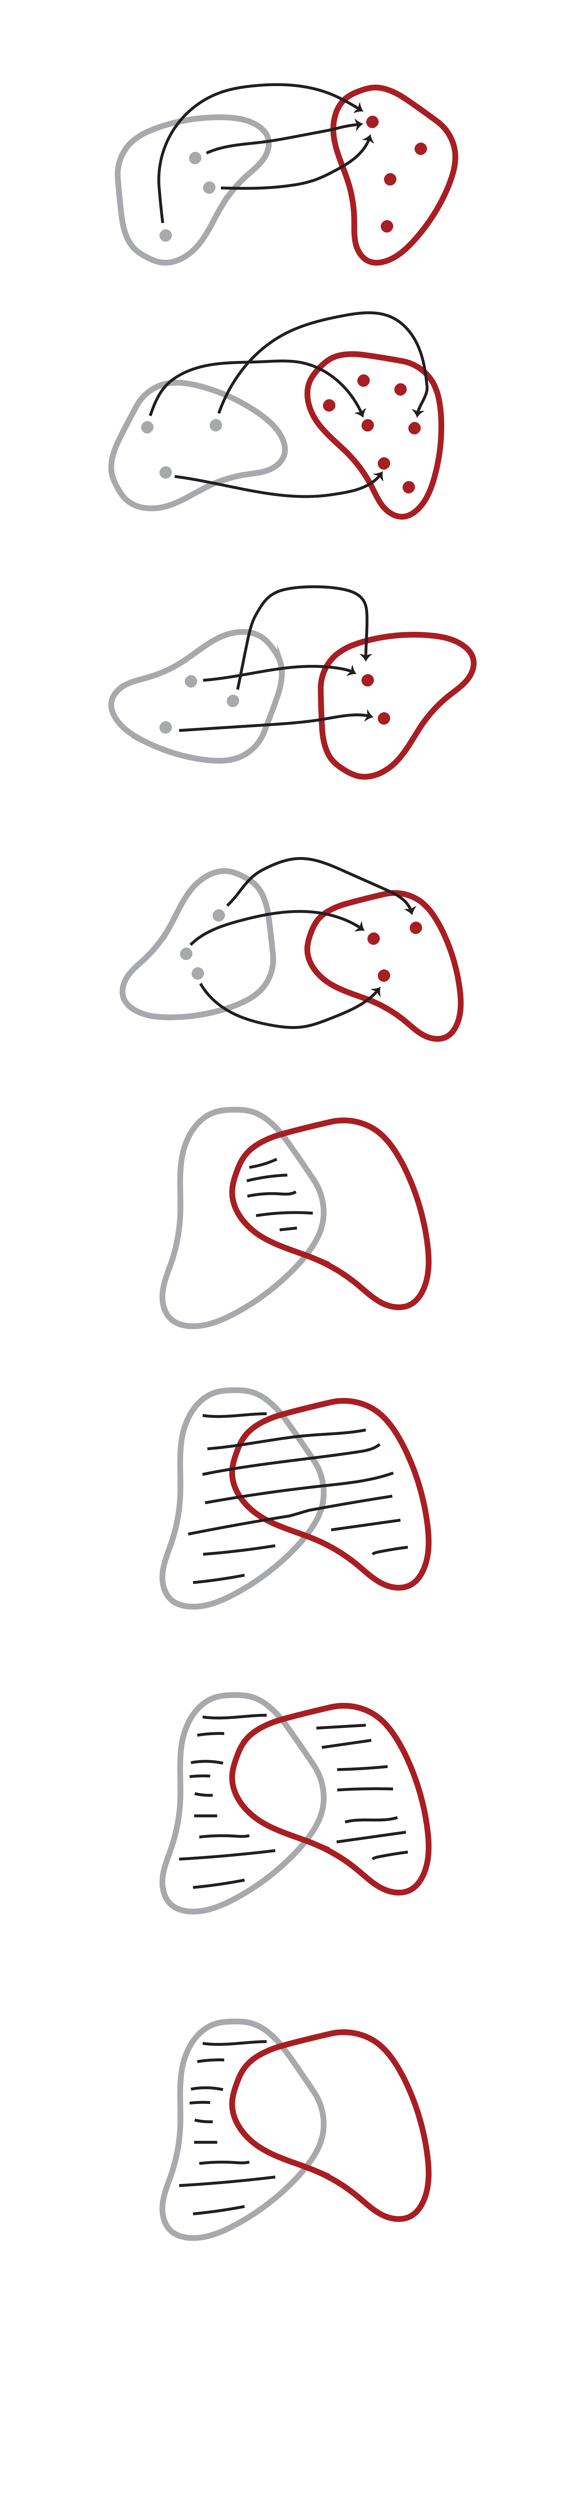 <svg id="Layer_1" data-name="Layer 1" xmlns="http://www.w3.org/2000/svg" viewBox="0 0 588 2594.67"><defs><style>.cls-1,.cls-2,.cls-5{fill:none;stroke-miterlimit:10;}.cls-1{stroke:#a7a9ac;}.cls-1,.cls-2{stroke-width:6px;}.cls-2{stroke:#a91e22;}.cls-3{fill:#a7a9ac;}.cls-4{fill:#a91e22;}.cls-5{stroke:#231f20;stroke-width:3px;}.cls-6{fill:#231f20;}</style></defs><title>functions_sets</title><path class="cls-1" d="M127.63,232.64c2,9.35,5.33,18.83,12.12,25.57a51.82,51.82,0,0,0,12.5,8.59A50.78,50.78,0,0,0,165.33,272c15.55,3.3,31.32-6.19,41.37-18.51s16.06-27.37,24.39-40.92A137.37,137.37,0,0,1,255.7,182.9c6.17-5.61,12.93-10.73,17.79-17.52s7.57-15.81,4.47-23.56c-1.91-4.78-5.8-8.54-10.13-11.33-10.56-6.82-23.61-8.46-36.18-8.71a195.53,195.53,0,0,0-59.59,8.07,135.69,135.69,0,0,0-18.91,7,63.25,63.25,0,0,0-17,11.11,46.51,46.51,0,0,0-13.78,36.79C122.94,192.1,125.7,223.77,127.63,232.64Z"/><path class="cls-2" d="M414.9,98.63c-8.37-4.62-17.68-8.38-27.22-7.72A51.82,51.82,0,0,0,373,94.67a50.78,50.78,0,0,0-12.54,6.41c-12.72,9.54-16,27.65-13.31,43.32s10,30.11,14.74,45.3A137.37,137.37,0,0,1,368,227.77c.16,8.34-.44,16.8,1.47,24.92s6.92,16.11,14.78,18.88c4.86,1.71,10.25,1.26,15.2-.16,12.08-3.46,21.92-12.2,30.38-21.49A195.53,195.53,0,0,0,463,199.76a135.69,135.69,0,0,0,7.16-18.87A63.25,63.25,0,0,0,473,160.78a46.51,46.51,0,0,0-18.62-34.59C448.49,121.79,422.84,103,414.9,98.63Z"/><rect class="cls-3" x="196.68" y="157.61" width="12.93" height="12.93" rx="6.47" ry="6.47" transform="matrix(0.04, 1, -1, 0.04, 358.71, -45.66)"/><rect class="cls-3" x="165.65" y="237.93" width="12.93" height="12.93" rx="6.47" ry="6.47" transform="translate(409.21 62.36) rotate(87.64)"/><rect class="cls-3" x="211.32" y="188.61" width="12.93" height="12.93" rx="6.47" ry="6.47" transform="matrix(0.14, 0.99, -0.99, 0.14, 380.04, -48.15)"/><rect class="cls-4" x="380.46" y="120.06" width="12.93" height="12.93" rx="6.47" ry="6.47" transform="translate(497.39 -265.28) rotate(87.64)"/><rect class="cls-4" x="398.91" y="179.63" width="12.93" height="12.93" rx="6.47" ry="6.47" transform="translate(574.61 -226.59) rotate(87.64)"/><rect class="cls-4" x="430.68" y="147.96" width="12.93" height="12.93" rx="6.47" ry="6.47" transform="translate(573.43 -288.71) rotate(87.64)"/><rect class="cls-4" x="395.57" y="228.45" width="12.93" height="12.93" rx="6.47" ry="6.47" transform="translate(620.19 -176.46) rotate(87.64)"/><path class="cls-5" d="M214.52,158.91c18.38-8.5,39.26-9,59.35-11.58,11.17-1.42,22.23-3.52,33.29-5.62l26.8-5.08c6-1.13,12-2.26,17.81-3.88a148.43,148.43,0,0,1,20.46-3.59"/><path class="cls-6" d="M371.65,129.28c-1.75-1.35-2.89-4.33-3.23-6.46a20.44,20.44,0,0,0,9.12,5.7c-3.18,1.77-5.49,4.76-7.38,7.82C370.05,134,370.25,131.19,371.65,129.28Z"/><path class="cls-5" d="M229.5,195.07c25.83.74,49.6.88,75.15-3a120.54,120.54,0,0,0,23.81-5.77,151.09,151.09,0,0,0,16.83-7.77c8.58-4.44,17.15-9.09,24.44-15.43,5.93-5.16,11-11.59,13.78-18.89"/><path class="cls-6" d="M383.25,144.75c-2,1-5.15.81-7.22.23a20.44,20.44,0,0,0,9-5.9c.28,3.63,2,7,4,10C386.9,148.19,384.41,146.82,383.25,144.75Z"/><path class="cls-5" d="M169.09,231.43c-1.67-13.23-2.52-22.67-3.72-35.94a96.37,96.37,0,0,1,64.76-99.87c10.7-3.66,22-5.42,33.22-6.53,26.79-2.65,54.52-1.64,79.55,8.25,10.57,4.18,20.47,9.86,30.22,15.73"/><path class="cls-6" d="M372.57,112.83c-.56-2.14.36-5.2,1.4-7.08a20.44,20.44,0,0,0,3.73,10.09c-3.6-.54-7.25.41-10.63,1.67C368.39,115.61,370.29,113.49,372.57,112.83Z"/><path class="cls-1" d="M120.18,464.08c-3.43,8.93-5.87,18.67-3.89,28a51.82,51.82,0,0,0,5.74,14,50.78,50.78,0,0,0,8.08,11.54c11.2,11.29,29.58,12,44.75,7.21s28.44-14.08,42.83-20.84a137.37,137.37,0,0,1,36.87-11.33c8.24-1.31,16.7-1.89,24.48-4.89s15-9.07,16.66-17.25c1-5-.17-10.32-2.26-15-5.09-11.49-15.1-20-25.47-27.13a195.53,195.53,0,0,0-54.25-25.93A135.69,135.69,0,0,0,194,398a63.25,63.25,0,0,0-20.31,0A46.51,46.51,0,0,0,142,421.17C138.49,427.61,123.43,455.61,120.18,464.08Z"/><path class="cls-2" d="M370.41,367.62c-9.56-.43-19.56.33-27.82,5.16a51.82,51.82,0,0,0-11.5,9.88,50.78,50.78,0,0,0-8.4,11.31c-7.17,14.19-2,31.86,7.29,44.73s22.34,22.54,33.31,34.05a137.37,137.37,0,0,1,22.4,31.4c3.84,7.4,7.06,15.25,12.38,21.68s13.35,11.36,21.63,10.36c5.11-.62,9.74-3.42,13.55-6.89,9.3-8.46,14.23-20.66,17.69-32.74a195.53,195.53,0,0,0,7.46-59.67,135.69,135.69,0,0,0-2-20.08,63.25,63.25,0,0,0-6.38-19.28,46.51,46.51,0,0,0-32-22.74C410.8,373.47,379.48,368,370.41,367.62Z"/><rect class="cls-3" x="146.55" y="437.02" width="12.93" height="12.93" rx="6.47" ry="6.47" transform="translate(589.82 272.33) rotate(87.64)"/><rect class="cls-3" x="165.65" y="483.9" width="12.93" height="12.93" rx="6.47" ry="6.47" transform="translate(654.98 298.19) rotate(87.64)"/><rect class="cls-3" x="217.79" y="434.95" width="12.93" height="12.93" rx="6.47" ry="6.47" transform="translate(629.45 156.89) rotate(81.86)"/><rect class="cls-4" x="409.65" y="397.75" width="12.93" height="12.93" rx="6.47" ry="6.47" transform="translate(802.84 -28.21) rotate(87.64)"/><rect class="cls-4" x="418.18" y="499.25" width="12.93" height="12.93" rx="6.47" ry="6.47" transform="translate(912.43 60.59) rotate(87.64)"/><rect class="cls-4" x="371.23" y="388.53" width="12.93" height="12.93" rx="6.47" ry="6.47" transform="translate(756.79 1.35) rotate(87.64)"/><rect class="cls-4" x="335.52" y="414.31" width="12.93" height="12.93" rx="6.47" ry="6.47" transform="translate(748.31 61.74) rotate(87.64)"/><rect class="cls-4" x="375.55" y="434.95" width="12.93" height="12.93" rx="6.47" ry="6.47" transform="translate(807.32 41.54) rotate(87.64)"/><rect class="cls-4" x="392.44" y="474.55" width="12.93" height="12.93" rx="6.47" ry="6.47" transform="translate(863.08 62.63) rotate(87.64)"/><rect class="cls-4" x="424.21" y="437.95" width="12.93" height="12.93" rx="6.47" ry="6.47" transform="translate(856.97 -4.21) rotate(87.64)"/><path class="cls-5" d="M181.47,494.5c55.65,7.14,108.57,27.37,164,18.78,9.85-1.52,19.8-2.93,29.13-6.42,7.65-2.86,14.95-7.3,20.16-13.51"/><path class="cls-6" d="M394.34,493.78c-2.19.33-5.13-.91-6.89-2.14A20.44,20.44,0,0,0,397.88,489c-.92,3.52-.36,7.25.53,10.74C396.67,498.22,394.76,496.11,394.34,493.78Z"/><path class="cls-5" d="M156,431.5c4.93-14,10.14-27,21.77-36.21,12.63-10,28.62-15,44.59-17.21s32.17-1.93,48.28-2.59c13.74-.56,27.62-1.82,41.16.6,28.27,5.05,52,26.45,63.73,52.73"/><path class="cls-6" d="M375.27,428.28c.84-2,3.42-3.93,5.38-4.82a20.44,20.44,0,0,0-3.09,10.3c-2.55-2.6-6-4-9.49-5.06C370.26,428,373.06,427.44,375.27,428.28Z"/><path class="cls-5" d="M227.27,429c13.56-38.36,40-70.49,77.32-86.7,16.49-7.16,34.14-11.28,51.81-14.61,16.83-3.18,34.94-5.55,50.5,1.6,12.8,5.88,22.19,17.64,27.74,30.58s7.64,27.08,9,41.09c.93,9.3-7.33,18.31-9.82,27.54"/><path class="cls-6" d="M434.05,427.88c1.78-1.32,5-1.61,7.09-1.36a20.44,20.44,0,0,0-8,7.24c-.85-3.54-3.1-6.57-5.54-9.22C429.91,425.06,432.59,426,434.05,427.88Z"/><path class="cls-1" d="M290.6,714.82c2.29-9.29,3.51-19.25.38-28.29a51.82,51.82,0,0,0-7.44-13.22,50.78,50.78,0,0,0-9.45-10.45c-12.51-9.81-30.84-8.24-45.29-1.61s-26.48,17.5-39.92,26a137.37,137.37,0,0,1-35.18,15.82c-8,2.32-16.34,3.94-23.68,7.89s-13.76,10.86-14.39,19.18c-.39,5.13,1.45,10.22,4.1,14.64,6.48,10.77,17.47,18,28.64,23.76a195.53,195.53,0,0,0,57.05,19,135.69,135.69,0,0,0,20.08,2,63.25,63.25,0,0,0,20.16-2.48,46.51,46.51,0,0,0,28.57-27C277,753.27,288.43,723.62,290.6,714.82Z"/><path class="cls-2" d="M335.31,763.35c1.42,9.46,4.09,19.13,10.42,26.3A51.82,51.82,0,0,0,357.64,799a50.78,50.78,0,0,0,12.72,6.06c15.31,4.3,31.66-4.13,42.49-15.77s17.81-26.27,27-39.24a137.37,137.37,0,0,1,26.5-28c6.53-5.2,13.6-9.87,18.89-16.32s8.58-15.29,6-23.22c-1.59-4.9-5.24-8.9-9.37-12-10.09-7.49-23-10-35.53-11.05a195.53,195.53,0,0,0-60,4.18A135.69,135.69,0,0,0,367,669.46a63.25,63.25,0,0,0-17.69,10,46.51,46.51,0,0,0-16.14,35.81C333.27,722.59,334,754.38,335.31,763.35Z"/><rect class="cls-3" x="191.95" y="700.71" width="12.93" height="12.93" rx="6.47" ry="6.47" transform="translate(896.81 479.79) rotate(87.64)"/><rect class="cls-3" x="165.65" y="748.56" width="12.93" height="12.93" rx="6.47" ry="6.47" transform="translate(919.41 551.94) rotate(87.64)"/><rect class="cls-3" x="235.55" y="721.08" width="12.93" height="12.93" rx="6.47" ry="6.47" transform="translate(927.93 384.89) rotate(81.86)"/><rect class="cls-4" x="375.55" y="699.61" width="12.93" height="12.93" rx="6.47" ry="6.47" transform="translate(1071.75 295.3) rotate(87.64)"/><rect class="cls-4" x="392.44" y="739.2" width="12.93" height="12.93" rx="6.47" ry="6.47" transform="translate(1127.51 316.38) rotate(87.64)"/><path class="cls-5" d="M246.85,715.66c3.41-16,6.81-34.21,10.22-50.25,2-9.24,4-18.63,8.56-26.89,8-14.41,13.79-22.74,29.81-26.59s42.25-3.74,58.46-.8c9.11,1.65,19.07,4.5,23.86,12.42,3.2,5.28,3.4,11.79,3.51,18,.22,12.33-1.11,27.18-1.27,40.14"/><path class="cls-6" d="M380.07,681.06c1.59-1.55,4.69-2.26,6.84-2.3A20.44,20.44,0,0,0,380,687c-1.31-3.39-4-6.09-6.72-8.4C375.58,678.81,378.37,679.41,380.07,681.06Z"/><path class="cls-5" d="M211,706.07c45.9-3.6,83.9-17.76,129.77-13.82,6.15.53,17.59,1.86,25,4.82"/><path class="cls-6" d="M365.22,696.9c-.67-2.11.09-5.21,1-7.15a20.44,20.44,0,0,0,4.26,9.88c-3.62-.35-7.22.8-10.52,2.24C361.2,699.9,363,697.68,365.22,696.9Z"/><path class="cls-1" d="M277.57,943.35C275.39,934,272,924.61,265.06,918a51.82,51.82,0,0,0-12.63-8.39,50.78,50.78,0,0,0-13.16-5c-15.6-3.05-31.22,6.68-41.08,19.15s-15.63,27.62-23.74,41.3a137.37,137.37,0,0,1-24.15,30.08c-6.08,5.71-12.76,10.94-17.51,17.79s-7.32,15.93-4.1,23.63c2,4.75,5.94,8.45,10.31,11.17,10.66,6.65,23.74,8.09,36.31,8.15a195.53,195.53,0,0,0,59.45-9,135.69,135.69,0,0,0,18.8-7.33,63.25,63.25,0,0,0,16.83-11.37,46.51,46.51,0,0,0,13.2-37C282.9,983.81,279.64,952.18,277.57,943.35Z"/><path class="cls-2" d="M352.79,940.17c-9,3.37-17.85,8-23.54,15.7a51.82,51.82,0,0,0-6.68,13.61,50.78,50.78,0,0,0-3.27,13.7c-1,15.87,10.67,30.09,24.32,38.25s29.41,11.92,44,18.19a137.37,137.37,0,0,1,33,20c6.45,5.29,12.5,11.24,19.91,15.06s16.74,5.19,24,1c4.45-2.58,7.61-7,9.74-11.67,5.21-11.44,4.95-24.59,3.37-37.06a195.53,195.53,0,0,0-16.64-57.78,135.69,135.69,0,0,0-9.71-17.69,63.25,63.25,0,0,0-13.46-15.21,46.51,46.51,0,0,0-38.4-8.29C392.21,929.65,361.27,937,352.79,940.17Z"/><rect class="cls-3" x="220.81" y="943.63" width="12.93" height="12.93" rx="6.47" ry="6.47" transform="translate(1167.2 683.87) rotate(87.64)"/><rect class="cls-3" x="187.03" y="983.53" width="12.93" height="12.93" rx="6.47" ry="6.47" transform="translate(1174.68 755.88) rotate(87.64)"/><rect class="cls-3" x="199.05" y="1003.89" width="12.93" height="12.93" rx="6.47" ry="6.47" transform="translate(1206.54 763.38) rotate(87.64)"/><rect class="cls-4" x="425.59" y="956.53" width="12.93" height="12.93" rx="6.47" ry="6.47" transform="translate(1376.44 491.63) rotate(87.64)"/><rect class="cls-4" x="381.71" y="967.75" width="12.93" height="12.93" rx="6.47" ry="6.47" transform="translate(1345.57 546.23) rotate(87.64)"/><rect class="cls-4" x="392.44" y="1006.13" width="12.93" height="12.93" rx="6.47" ry="6.47" transform="translate(1394.2 572.3) rotate(87.64)"/><path class="cls-5" d="M186.07,758.17l87.8-5.62c20.84-1.33,41.72-2.67,62.31-6.12,15.51-2.6,31.58-6.36,46.82-3.35"/><path class="cls-6" d="M382.4,743c-1.15-1.89-1.15-5.08-.7-7.19a20.44,20.44,0,0,0,6.47,8.59c-3.6.52-6.83,2.48-9.7,4.66C379.2,746.84,380.41,744.26,382.4,743Z"/><path class="cls-5" d="M208.3,1020.77c7.24,13.09,18.81,23.1,31.63,29.9s26.88,10.59,41,13.22c11,2,22.24,3.43,33.32,1.93,10.36-1.4,20.26-5.28,30.06-9.13,17.29-6.8,35.43-14.24,47.85-28.37"/><path class="cls-6" d="M391.73,1028.76c-2.21.22-5.08-1.17-6.78-2.48a20.44,20.44,0,0,0,10.55-2.11c-1.1,3.47-.72,7.23,0,10.76C393.83,1033.31,392,1031.11,391.73,1028.76Z"/><path class="cls-5" d="M236,940c14.51-13.69,19.39-28.15,37.11-37.31,11.83-6.11,24.53-11.34,37.84-11.66,15.85-.38,31,6.18,45.45,12.61l43.44,19.28c6.3,2.79,12.68,5.64,18,10a29.52,29.52,0,0,1,9.17,12"/><path class="cls-6" d="M426.79,944.35c1.11-1.92,3.91-3.44,6-4.06a20.44,20.44,0,0,0-4.44,9.8c-2.18-2.91-5.45-4.8-8.73-6.28C421.87,943.4,424.71,943.22,426.79,944.35Z"/><path class="cls-1" d="M290.74,1174.81c-8.08-9.21-17.66-17.79-29.45-21.14-6.25-1.77-12.84-2-19.34-1.87-6,.11-12.13.5-17.91,2.27-19.48,6-31.27,26.38-34.88,46.43s-1,40.65-1.94,61a176,176,0,0,1-9.16,48.56c-3.44,10.12-7.83,20.06-9.06,30.68s1.34,22.42,9.61,29.18c5.11,4.18,11.81,6,18.39,6.42,16.07,1.09,31.72-5.17,46-12.69a250.52,250.52,0,0,0,61.78-46A173.86,173.86,0,0,0,321.56,1298c5.11-7.06,9.56-14.69,12.16-23,5.19-16.58,2.13-35.35-7.39-49.79C321.15,1217.33,298.4,1183.54,290.74,1174.81Z"/><path class="cls-2" d="M284.15,1179.83c-11.47,4.32-22.88,10.26-30.16,20.11-3.86,5.23-6.38,11.32-8.56,17.44-2,5.69-3.8,11.53-4.19,17.56-1.29,20.33,13.67,38.55,31.16,49s37.69,15.27,56.41,23.3A176,176,0,0,1,371,1332.93c8.26,6.78,16,14.4,25.51,19.29s21.45,6.65,30.7,1.29c5.71-3.31,9.75-8.95,12.48-14.95,6.68-14.65,6.34-31.51,4.32-47.48a250.52,250.52,0,0,0-21.32-74,173.86,173.86,0,0,0-12.44-22.66c-4.8-7.27-10.38-14.12-17.24-19.49-13.69-10.7-32.33-14.45-49.2-10.62C334.67,1166.34,295,1175.73,284.15,1179.83Z"/><path class="cls-5" d="M259,1211.62a107.75,107.75,0,0,0,28.52-8.54"/><path class="cls-5" d="M256.4,1225.62a202,202,0,0,1,42.1-6"/><path class="cls-5" d="M257,1241.53a122.46,122.46,0,0,1,33.12-2.46c5.89.37,12.31,1,17.24-2.22"/><path class="cls-5" d="M266,1261.75a256.29,256.29,0,0,1,58.95-2.57"/><path class="cls-5" d="M290.49,1276.45l18-1.89"/><path class="cls-1" d="M290.74,1465.9c-8.08-9.21-17.66-17.79-29.45-21.14-6.25-1.77-12.84-2-19.34-1.87-6,.11-12.13.5-17.91,2.27-19.48,6-31.27,26.38-34.88,46.43s-1,40.65-1.94,61a176,176,0,0,1-9.16,48.56c-3.44,10.12-7.83,20.06-9.06,30.68s1.34,22.42,9.61,29.18c5.11,4.18,11.81,6,18.39,6.42,16.07,1.09,31.72-5.17,46-12.69a250.52,250.52,0,0,0,61.78-46,173.86,173.86,0,0,0,16.83-19.62c5.11-7.06,9.56-14.69,12.16-23,5.19-16.58,2.13-35.35-7.39-49.79C321.15,1508.42,298.4,1474.64,290.74,1465.9Z"/><path class="cls-2" d="M284.15,1470.92c-11.47,4.32-22.88,10.26-30.16,20.11-3.86,5.23-6.38,11.32-8.56,17.44-2,5.69-3.8,11.53-4.19,17.56-1.29,20.33,13.67,38.55,31.16,49s37.69,15.27,56.41,23.3A176,176,0,0,1,371,1624c8.26,6.78,16,14.4,25.51,19.29s21.45,6.65,30.7,1.29c5.71-3.31,9.75-8.95,12.48-14.95,6.68-14.65,6.34-31.51,4.32-47.48a250.52,250.52,0,0,0-21.32-74,173.86,173.86,0,0,0-12.44-22.66c-4.8-7.27-10.38-14.12-17.24-19.49-13.69-10.7-32.33-14.45-49.2-10.62C334.67,1457.44,295,1466.83,284.15,1470.92Z"/><path class="cls-5" d="M210.53,1469.09c22,3.24,44.28-1.72,66.5-1.79"/><path class="cls-5" d="M215.45,1503.72C250.52,1501,285,1492.88,320,1489.84c20-1.74,40.28-1.81,60-5.73"/><path class="cls-5" d="M210.34,1530.3c53.36-11,107.84-15.35,161.72-23.44,7.95-1.19,16.33-2.67,22.44-7.88"/><path class="cls-5" d="M213,1559.74q60.35-10.79,121.34-17.46c25.06-2.74,50.48-5,74.2-13.54"/><path class="cls-5" d="M344,1587.83l72-10.13"/><path class="cls-5" d="M387,1613.17c1.78-1.48,4.15-2,6.42-2.45q15-3,30.27-4.92"/><path class="cls-5" d="M195.5,1592.24q52.81-10.52,106-19l19.42-5.68q43.2-8,86.63-14.77"/><path class="cls-5" d="M211,1613.14q37.62-2.88,74.91-8.9"/><path class="cls-5" d="M200.5,1642.54q26.94-2.56,53.56-7.71"/><path class="cls-1" d="M290.74,1782.34c-8.08-9.21-17.66-17.79-29.45-21.14-6.25-1.77-12.84-2-19.34-1.87-6,.11-12.13.5-17.91,2.27-19.48,6-31.27,26.38-34.88,46.43s-1,40.65-1.94,61a176,176,0,0,1-9.16,48.56c-3.44,10.12-7.83,20.06-9.06,30.68s1.34,22.42,9.61,29.18c5.11,4.18,11.81,6,18.39,6.42,16.07,1.09,31.72-5.17,46-12.69a250.52,250.52,0,0,0,61.78-46,173.86,173.86,0,0,0,16.83-19.62c5.11-7.06,9.56-14.69,12.16-23,5.19-16.58,2.13-35.35-7.39-49.79C321.15,1824.86,298.4,1791.07,290.74,1782.34Z"/><path class="cls-2" d="M284.15,1787.36c-11.47,4.32-22.88,10.26-30.16,20.11-3.86,5.23-6.38,11.32-8.56,17.44-2,5.69-3.8,11.53-4.19,17.56-1.29,20.33,13.67,38.55,31.16,49s37.69,15.27,56.41,23.3A176,176,0,0,1,371,1940.46c8.26,6.78,16,14.4,25.51,19.29s21.45,6.65,30.7,1.29c5.71-3.31,9.75-8.95,12.48-14.95,6.68-14.65,6.34-31.51,4.32-47.48a250.52,250.52,0,0,0-21.32-74,173.86,173.86,0,0,0-12.44-22.66c-4.8-7.27-10.38-14.12-17.24-19.49-13.69-10.7-32.33-14.45-49.2-10.62C334.67,1773.87,295,1783.26,284.15,1787.36Z"/><path class="cls-5" d="M210.53,1782c22,3.24,44.28-1.72,66.5-1.79"/><path class="cls-5" d="M349.71,1911.72l72-10.13"/><path class="cls-5" d="M387,1929.6c1.78-1.48,4.15-2,6.42-2.45q15-3,30.27-4.92"/><path class="cls-5" d="M186.07,1929.58q50.16-2.88,99.89-8.9"/><path class="cls-5" d="M200.5,1959q26.94-2.56,53.56-7.71"/><path class="cls-5" d="M204.94,1801a140.14,140.14,0,0,1,28-1.76"/><path class="cls-5" d="M198.37,1829.5a82.85,82.85,0,0,1,33.3.53"/><path class="cls-5" d="M207,1906.66a199.19,199.19,0,0,1,36.42-1c5.26.33,10.87.84,15.59-.55"/><path class="cls-5" d="M201.67,1884.67h24"/><path class="cls-5" d="M202.28,1861.56a68,68,0,0,0,18.72,1.73"/><path class="cls-5" d="M328.64,1793.57l51.39-3"/><path class="cls-5" d="M350.32,1836.67q26.26-.65,52.4-3.18"/><path class="cls-5" d="M350.32,1857.8q29-1.83,58-1.07"/><path class="cls-5" d="M358.5,1891.09c17.62-4.86,36.95.72,54.41-4.68"/><path class="cls-5" d="M197,1844a124.08,124.08,0,0,1,21.33-.62"/><path class="cls-5" d="M334.38,1813.65l51.32-7.41"/><path class="cls-1" d="M290.74,2121.14c-8.08-9.21-17.66-17.79-29.45-21.14-6.25-1.77-12.84-2-19.34-1.87-6,.11-12.13.5-17.91,2.27-19.48,6-31.27,26.38-34.88,46.43s-1,40.65-1.94,61a176,176,0,0,1-9.16,48.56c-3.44,10.12-7.83,20.06-9.06,30.68s1.34,22.42,9.61,29.18c5.11,4.18,11.81,6,18.39,6.42,16.07,1.09,31.72-5.17,46-12.69a250.52,250.52,0,0,0,61.78-46,173.86,173.86,0,0,0,16.83-19.62c5.11-7.06,9.56-14.69,12.16-23,5.19-16.58,2.13-35.35-7.39-49.79C321.15,2163.67,298.4,2129.88,290.74,2121.14Z"/><path class="cls-2" d="M284.15,2126.16c-11.47,4.32-22.88,10.26-30.16,20.11-3.86,5.23-6.38,11.32-8.56,17.44-2,5.69-3.8,11.53-4.19,17.56-1.29,20.33,13.67,38.55,31.16,49s37.69,15.27,56.41,23.3A176,176,0,0,1,371,2279.27c8.26,6.78,16,14.4,25.51,19.29s21.45,6.65,30.7,1.29c5.71-3.31,9.75-8.95,12.48-14.95,6.68-14.65,6.34-31.51,4.32-47.48a250.52,250.52,0,0,0-21.32-74,173.86,173.86,0,0,0-12.44-22.66c-4.8-7.27-10.38-14.12-17.24-19.49-13.69-10.7-32.33-14.45-49.2-10.62C334.67,2112.68,295,2122.07,284.15,2126.16Z"/><path class="cls-5" d="M210.53,2120.76c22,3.24,44.28-1.72,66.5-1.79"/><path class="cls-5" d="M186.07,2268.39q50.16-2.88,99.89-8.9"/><path class="cls-5" d="M200.5,2297.78q26.94-2.56,53.56-7.71"/><path class="cls-5" d="M204.94,2139.77a140.14,140.14,0,0,1,28-1.76"/><path class="cls-5" d="M198.37,2168.31a82.85,82.85,0,0,1,33.3.53"/><path class="cls-5" d="M207,2245.46a199.19,199.19,0,0,1,36.42-1c5.26.33,10.87.84,15.59-.55"/><path class="cls-5" d="M201.67,2223.47h24"/><path class="cls-5" d="M202.28,2200.37A68,68,0,0,0,221,2202.1"/><path class="cls-5" d="M197,2182.83a124.08,124.08,0,0,1,21.33-.62"/><path class="cls-5" d="M197.95,980.68c13.41-13.54,32.3-19.93,50.7-24.89,21.8-5.87,44.22-10.39,66.79-9.77,20.79.57,41.85,5.75,59.15,17.17"/><path class="cls-6" d="M374.07,962.88c-.39-2.18.76-5.15,1.93-7A20.44,20.44,0,0,0,379,966.27c-3.55-.82-7.26-.14-10.72.86C369.7,965.34,371.75,963.36,374.07,962.88Z"/></svg>
